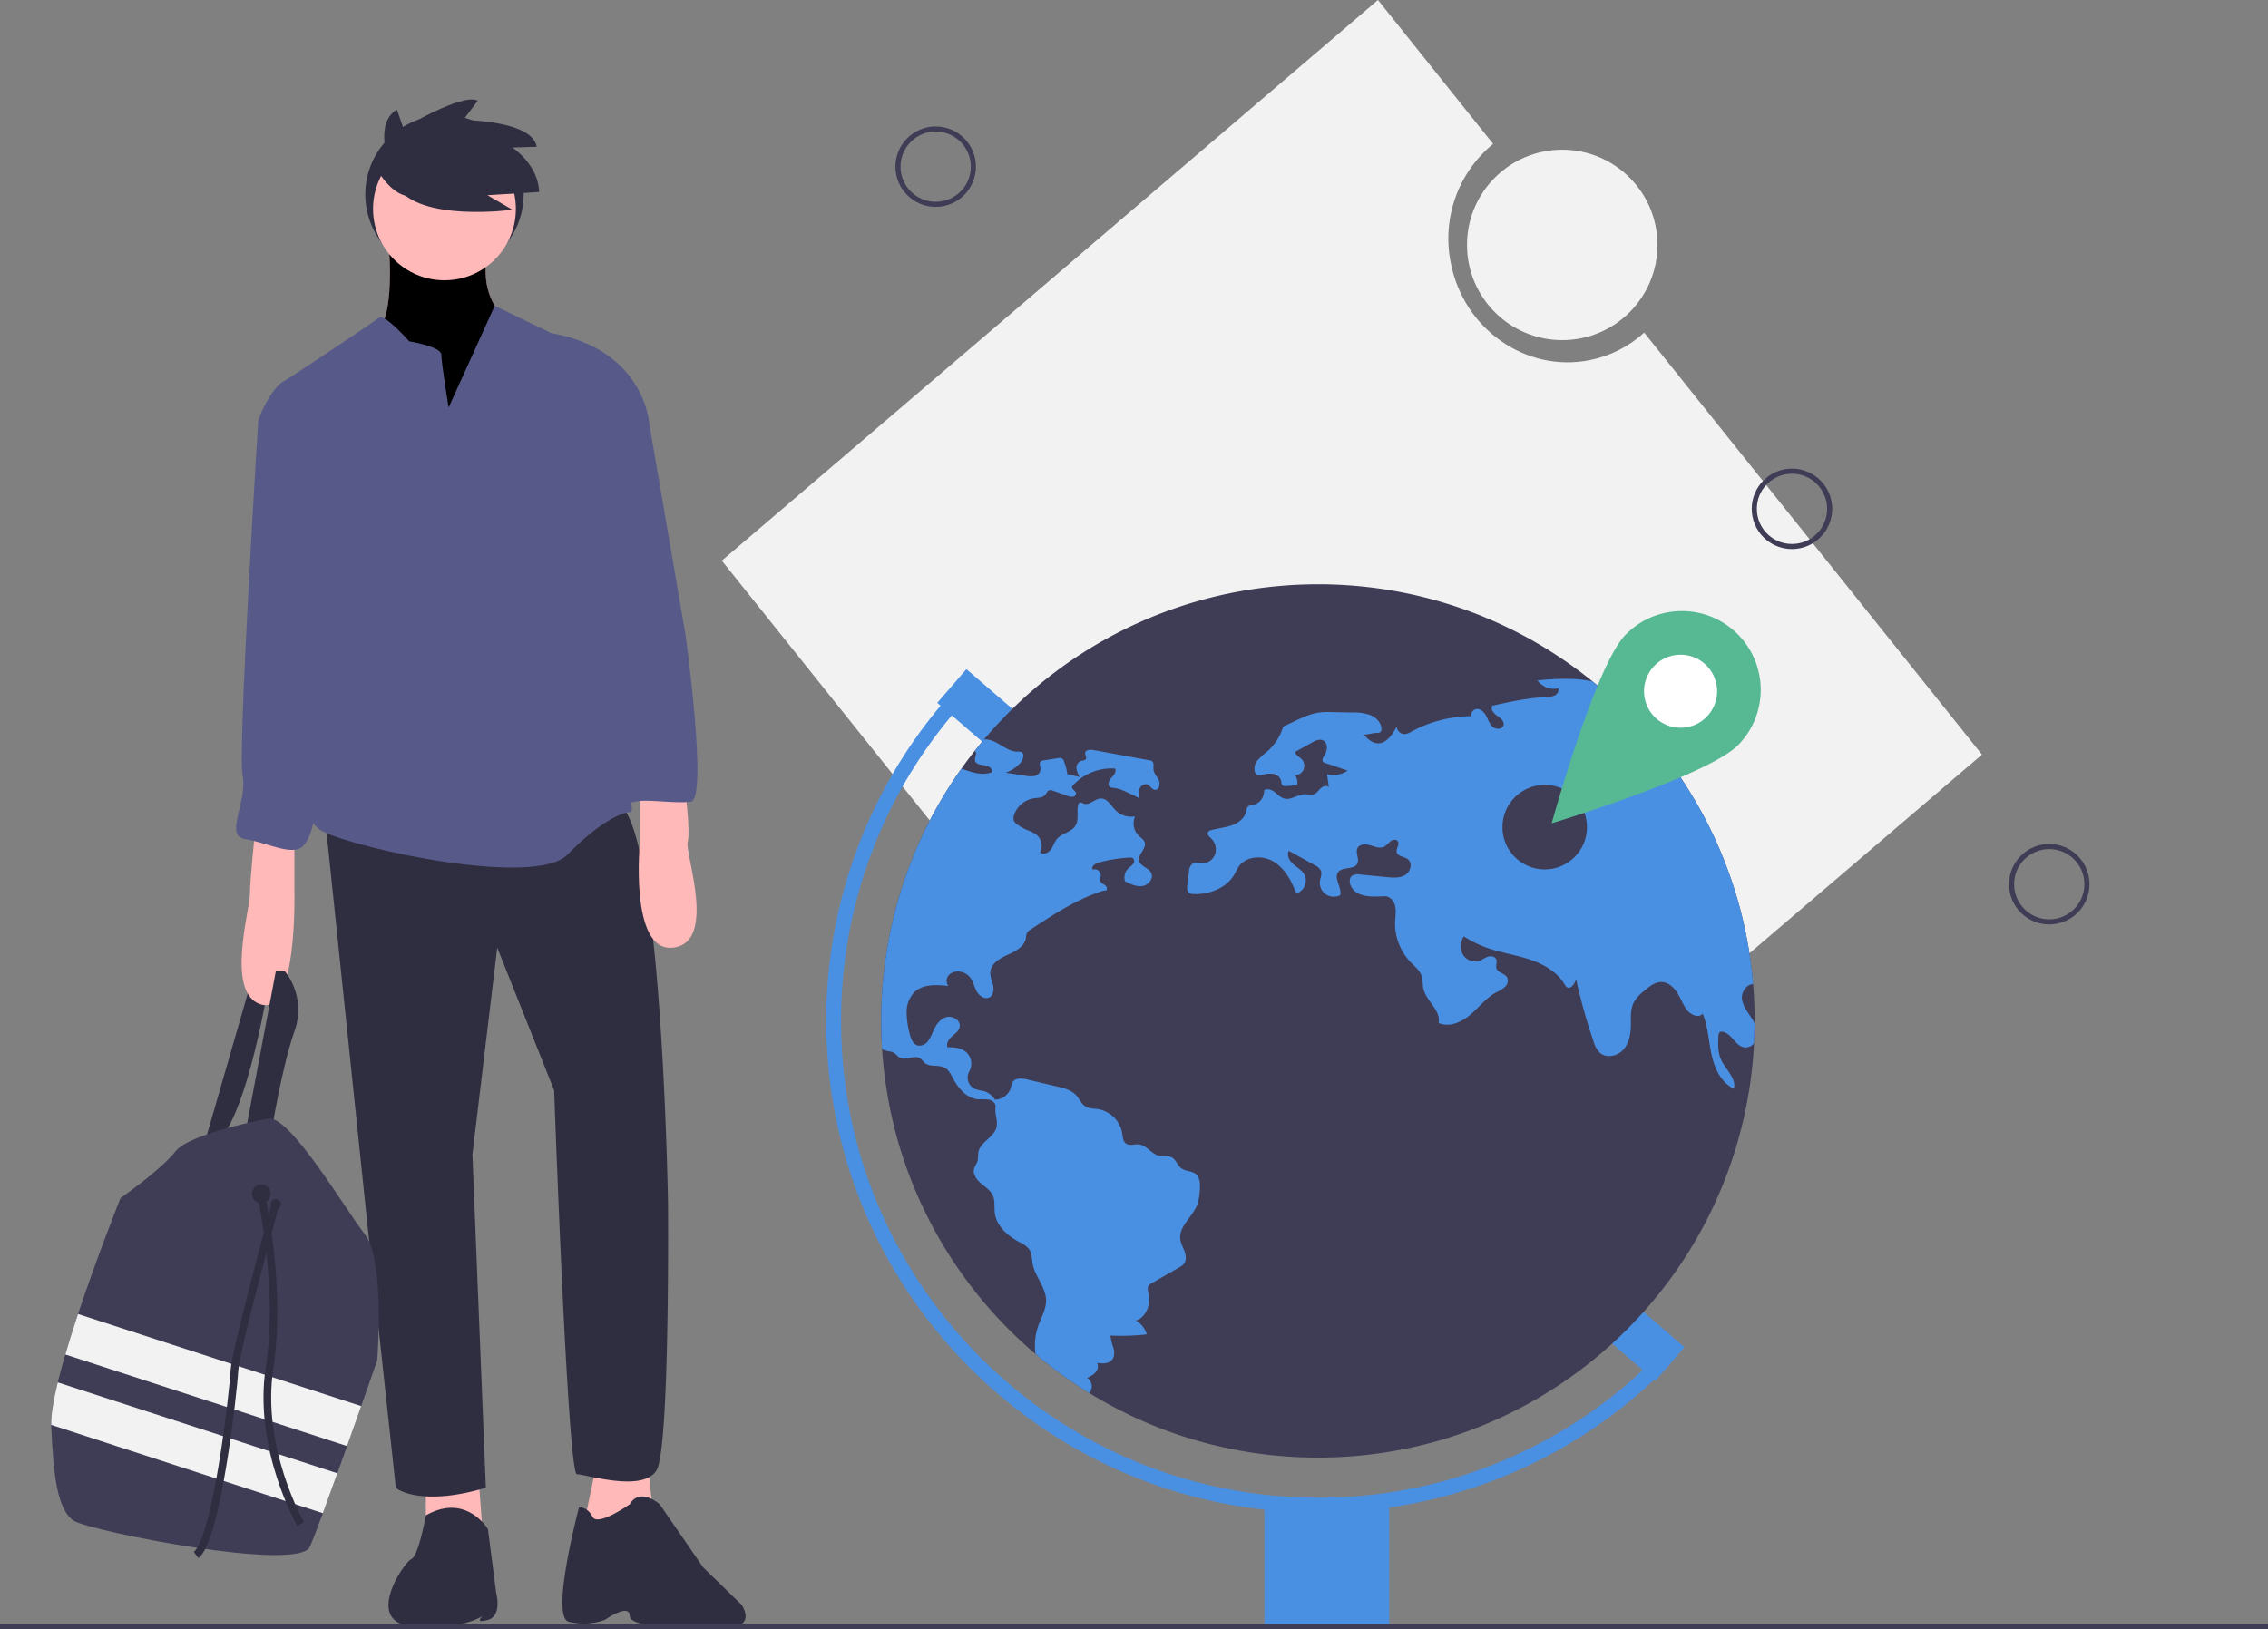 <svg xmlns="http://www.w3.org/2000/svg" xmlns:xlink="http://www.w3.org/1999/xlink" width="888" height="637.962" xmlns:v="https://vecta.io/nano"><rect width="100%" height="100%" fill="#808080" stroke="none"/><g fill="#2f2e41"><circle cx="174.023" cy="76.131" r="30.997"/><path d="M79.615 449.308l19.044-66.045 6.483 2.026s-7.699 49.433-19.854 61.993z"/></g><use xlink:href="#B" fill="#ffb9b9"/><use xlink:href="#B" opacity=".1"/><path d="M166.73 579.778v16.612l22.285 4.457-2.026-27.552-20.259 6.483zm66.856-6.483l-4.863 23.095 9.725 6.888 17.018-12.56-2.026-19.855-19.854 2.432z" fill="#ffb9b9"/><path d="M191.041 598.821s-8.509-14.383-24.311-5.368c0 0-2.836 15.903-5.673 17.118s-18.639 24.311 0 26.337 27.958-4.052 27.958-4.052-3.647 3.138 2.026 1.517 3.241-10.535 3.241-10.535zm55.51-9.724s-12.561 8.914-14.587 4.862-5.267-3.647-5.267-3.647-11.345 42.768-4.052 44.794a24.58 24.58 0 0 0 14.181-.733s9.724-6.81 9.724-1.543 27.147 4.888 38.493 4.483 5.267-8.914 5.267-8.914l-14.992-14.587-17.018-24.716s-7.699-6.888-11.75 0zm-119.529-271.07l17.018 163.29 10.94 101.297c1.621 1.621 12.156 6.888 35.251 0l-5.267-130.47 9.724-81.037 22.285 55.916s5.267 150.324 8.914 150.324 25.932 7.293 31.199-1.621 4.457-104.943 4.457-104.943-2.431-151.54-20.259-156.402-114.262 3.647-114.262 3.647z" fill="#2f2e41"/><circle cx="174.023" cy="81.804" r="27.958" fill="#ffb9b9"/><path d="M175.644 159.599s-2.836-17.423-2.836-20.664-12.561-5.267-12.561-5.267-9.724-10.94-11.75-9.319-32.82 22.285-37.682 25.122-10.13 14.992-9.724 15.802 25.527 53.485 25.527 53.485 10.94 32.415 3.241 49.433-17.423 50.648-3.241 57.536 83.063 21.88 95.624 8.914 21.475-16.613 24.716-16.613-13.371-56.321-9.724-61.588-1.621-38.087-1.621-38.087l18.639-52.269s-1.621-29.173-38.493-35.656l-22.058-10.695z" fill="#575a89"/><path d="M99.874 325.321s-2.026 19.449-2.026 25.122-9.724 38.898 4.457 42.95 12.966-44.165 12.966-44.165V324.51zm168.152-18.234s2.431 18.639 1.216 22.69 11.75 39.303-5.673 41.329-12.966-42.139-12.966-42.139v-21.88z" fill="#ffb9b9"/><path d="M96.227 442.825l11.75-62.399h3.647c5.183 6.682 6.561 15.562 3.647 23.501-4.862 13.776-8.914 38.898-8.914 38.898z" fill="#2f2e41"/><path d="M107.167 160.41l-6.078 4.862s-8.104 128.849-6.078 138.574-7.293 23.501.81 24.716 17.828 6.483 22.285 3.241 5.267-14.992 6.888-17.828 4.457-36.467 4.457-36.467 8.509-33.63 3.241-58.752l-10.13-50.648zm128.444-10.13l18.639 15.802 14.182 82.658s8.914 64.425 2.026 65.235-17.423-1.216-21.88 0-8.104-2.026-8.104-2.026l-4.862-26.337c0-.405-3.241-29.984-3.241-29.984l-4.052-33.225 6.078-36.467z" fill="#575a89"/><path d="M147.686 532.776l-6.264 17.865-5.543 15.665-3.801 10.652-5.669 15.628c-2.253 6.106-4.08 10.891-5.061 13.124-4.457 10.13-85.899-6.078-92.382-10.13s-8.104-17.828-8.914-37.277l-.008-.304c-.105-3.926.895-9.773 2.569-16.633.835-3.428 1.84-7.107 2.958-10.928 1.499-5.126 3.201-10.498 4.98-15.847 7.642-22.974 16.649-45.429 16.649-45.429s15.802-10.94 21.475-18.233 36.872-12.966 36.872-12.966c8.914.405 29.173 34.846 37.277 45.381s4.862 49.433 4.862 49.433z" fill="#3f3d56"/><g fill="#2f2e41"><circle cx="102.305" cy="467.541" r="3.647"/><circle cx="107.978" cy="471.593" r="2.026"/></g><path d="M141.422 550.641l-5.543 15.665-110.308-35.867c1.499-5.126 3.201-10.498 4.98-15.847zm-9.344 26.316l-5.669 15.628-106.365-34.587c-.105-3.926.895-9.773 2.569-16.633z" fill="#f2f2f2"/><g fill="none" stroke="#2f2e41" stroke-miterlimit="10" stroke-width="3"><path d="M102.305 468.351s8.104 35.656 3.241 67.261 12.156 61.183 12.156 61.183"/><path d="M107.978 471.188s-15.802 57.536-16.207 65.64-6.888 66.045-14.992 72.123"/></g><g fill="#2f2e41"><path d="M152.559 64.743s-6.328-16.454 2.848-21.833l2.531 7.278s23.099-13.923 29.111-10.758l-5.696 7.594s26.896 0 28.794 10.442l-9.493.316s10.126 6.645 10.442 17.403l-20.251 1.266 9.809 5.696s-36.705 5.063-45.565-9.493z"/><path d="M147.078 65.394s7.293 14.587 17.018 10.94 0-17.018 0-17.018l-6.483-3.241z"/></g><g fill="#f2f2f2"><path d="M776 295.514L643.75 130.25c-6.005 5.492-13.404 9.228-21.388 10.8-24.898 4.903-49.212-12.099-54.308-37.975-3.58-17.441 2.795-35.43 16.558-46.725L539.518 0 282.615 219.563l236.482 295.514z"/><circle cx="611.674" cy="95.915" r="37.284"/></g><path d="M366.977 275.246l11.408-13.202 38.433 33.209-11.408 13.202zm247.061 236.101l11.408-13.202 34.067 29.437-11.408 13.202z" fill="#4a90e2"/><path d="M687 399.81v1.024q-.035 3.856-.221 7.677c-4.604 90.51-79.026 161.708-169.651 162.3s-165.972-69.625-171.76-160.067q-.349-5.426-.349-10.934c-.061-35.415 10.93-69.967 31.441-98.837q2.46-3.49 5.118-6.851c1.221-1.559 2.478-3.083 3.746-4.595 60.042-71.13 165.944-81.179 238.293-22.613 2.059 1.663 4.083 3.385 6.06 5.141q2.373 2.111 4.664 4.315a170.53 170.53 0 0 1 52.065 109.062q.593 7.119.593 14.377z" fill="#3f3d56"/><g fill="#4a90e2"><path d="M516.01 592.32c-106.15 0-192.51-86.36-192.51-192.51a191.88 191.88 0 0 1 51.366-130.915l4.263 3.956a186.08 186.08 0 0 0-49.813 126.959c0 102.943 83.75 186.694 186.694 186.694a185.22 185.22 0 0 0 134.026-56.725l4.176 4.048A190.99 190.99 0 0 1 516.01 592.32z"/><path d="M495.072 588.249h48.854v48.854h-48.854zM381.579 294.122a.95.95 0 0 1 .233.14c.919.756-.233 2.21-.093 3.408.163 1.535 2.21 1.873 3.757 2.024 1.547.163 3.501 1.407 2.768 2.78-3.885 1.338-7.817.023-11.783-1.501-20.511 28.871-31.503 63.422-31.441 98.837q0 5.514.349 10.934a4.42 4.42 0 0 0 1.059.57c1.163.442 2.513.361 3.583.989.849.5 1.419 1.384 2.268 1.849 2.431 1.326 5.804-1.221 8.073.361a20.82 20.82 0 0 1 1.663 1.698c2.094 1.815 5.537.593 7.956 1.954 1.559.872 2.361 2.617 3.199 4.199 2.082 3.955 5.455 7.84 9.91 8.154a26.69 26.69 0 0 1 4.211.14c1.373.314 2.722 1.512 2.501 2.896-.384 2.385.791 4.99.477 7.375-.57 4.362-6.747 6.27-7.27 10.632-.002.96-.056 1.919-.163 2.873-.279 1.14-1.14 2.07-1.442 3.21-.582 2.152.965 4.304 2.652 5.746 1.698 1.454 3.722 2.71 4.653 4.734.977 2.152.5 4.653.814 6.991.698 5.106 5.106 8.887 9.643 11.33a10.07 10.07 0 0 1 3.769 2.745c1.163 1.687 1.047 3.908 1.442 5.921.954 4.92 5.095 8.98 5.211 13.993.081 3.571-1.896 6.805-3.082 10.166a23.46 23.46 0 0 0-1.059 10.981 171.81 171.81 0 0 0 21.089 15.296c.403-.595.698-1.257.872-1.954.288-1.579-.43-3.171-1.803-4.001a9.56 9.56 0 0 0 3.338-2.14c.957-.984 1.199-2.461.605-3.699 2.047.256 4.478.384 5.828-1.186 1.082-1.256 1.012-3.141.582-4.734a19.48 19.48 0 0 1-1.163-4.816c4.743.231 9.497.071 14.214-.477a9.23 9.23 0 0 0-4.327-5.421c2.14-.361 4.083-2.92 4.757-4.978a12.68 12.68 0 0 0 .093-6.432 3.42 3.42 0 0 1-.07-1.675c.344-.738.949-1.322 1.698-1.64q5.304-3.053 10.608-6.095a6.38 6.38 0 0 0 1.698-1.245c1.105-1.314.942-3.28.372-4.897s-1.477-3.141-1.698-4.839c-.651-5.083 4.792-8.736 6.63-13.528a20.32 20.32 0 0 0 1-5.921c.151-2.164.163-4.664-1.489-6.049-1.594-1.338-4.071-1.035-5.735-2.28-1.524-1.14-2.047-3.338-3.711-4.257-1.512-.837-3.397-.302-5.083-.698-2.955-.686-4.816-4.094-7.84-4.409-1.698-.186-3.629.651-5.025-.337-1.233-.884-1.28-2.64-1.512-4.129-.846-4.75-4.558-8.471-9.306-9.329-1.756-.279-3.664-.174-5.165-1.14-1.512-.977-2.198-2.803-3.397-4.164-1.908-2.175-4.932-2.955-7.759-3.618q-5.758-1.343-11.504-2.699c-2.036-.489-4.664-.744-5.769 1.047a7.87 7.87 0 0 0-.675 2.152 6.67 6.67 0 0 1-6.258 4.699c-.962-1.642-2.52-2.851-4.35-3.373a27.45 27.45 0 0 1-3.536-.837c-1.223-.599-2.146-1.676-2.551-2.976s-.256-2.71.41-3.898c1.356-2.426.922-5.46-1.059-7.41-1.954-1.756-4.781-2.187-7.41-2.012-.686-1.501.465-3.187 1.698-4.281 1.245-1.082 2.745-2.152 3.013-3.78.43-2.559-2.838-4.502-5.316-3.746-2.478.768-4.06 3.176-5.106 5.548-.508 1.4-1.2 2.726-2.059 3.943a4.04 4.04 0 0 1-3.908 1.605c-2.047-.523-2.827-2.955-3.28-5.002-.727-2.736-1.094-5.556-1.093-8.387a10.95 10.95 0 0 1 3.164-7.631c3.385-3.117 8.596-2.815 13.167-2.315-1.013-1.351-.864-3.245.349-4.42 1.242-1.103 2.949-1.521 4.56-1.117 1.378.285 2.62 1.027 3.524 2.105 1.303 1.582 1.675 3.734 2.652 5.525.989 1.803 3.199 3.338 5.002 2.373 1.57-.838 1.815-3.001 1.431-4.734-.395-1.722-1.221-3.408-1.082-5.176.268-3.362 3.769-5.397 6.851-6.781s6.607-3.257 7.096-6.607a6.19 6.19 0 0 1 .372-1.908 3.73 3.73 0 0 1 1.384-1.303c8.992-5.944 18.146-11.969 28.429-15.215.535-.174.593.012 1.14-.116.768-.442.256-1.663-.477-2.152s-1.71-.872-1.896-1.733c-.128-.628.244-1.256.337-1.896.049-.785-.294-1.543-.917-2.023s-1.443-.62-2.189-.373c-.826-1.093.803-2.361 2.129-2.734a58.14 58.14 0 0 1 12.155-1.977 2.16 2.16 0 0 1 1.384.233c.628.606.673 1.596.105 2.257a12.74 12.74 0 0 1-1.849 1.687 5.08 5.08 0 0 0-1.326 5.106c2.152 1.093 4.478 2.222 6.863 1.838 2.373-.384 4.478-3.059 3.362-5.188-1.035-1.989-4.164-2.443-4.699-4.618-.628-2.547 2.978-4.816 2.164-7.305-.349-1.093-1.442-1.745-2.28-2.524a6.88 6.88 0 0 1-1.501-7.607 8.67 8.67 0 0 1-7.584-2.373c-1.815-1.826-3.257-4.723-5.839-4.63-2.361.07-4.397 2.827-6.607 1.989-.547-.209-1.117-.628-1.64-.384-.35.225-.577.598-.616 1.012-.558 2.687.407 5.746-1.059 8.073-1.594 2.524-5.281 2.873-7.212 5.153-1.047 1.233-1.454 2.896-2.419 4.199s-3.001 2.14-4.164 1c1.173-2.405.526-5.302-1.559-6.979a14.99 14.99 0 0 0-3.443-1.675c-1.357-.573-2.648-1.29-3.85-2.14-.599-.365-1.086-.888-1.407-1.512a3.48 3.48 0 0 1 .093-2.396c1.2-3.424 4.195-5.903 7.782-6.444 1.535-.209 3.327-.14 4.35-1.314.535-.616.814-1.559 1.605-1.803a2.34 2.34 0 0 1 1.477.174l5.746 2.024c.64.294 1.347.41 2.047.337.72-.093 1.245-.729 1.198-1.454-.186-.954-1.652-1.407-1.512-2.373a1.51 1.51 0 0 1 .477-.814c4.201-4.468 10.177-6.827 16.296-6.433.721 1.198-.419 2.606-1.384 3.618-.954 1.024-1.722 2.838-.558 3.618a3.07 3.07 0 0 0 1.524.349 13.29 13.29 0 0 1 4.071 1.233 77.46 77.46 0 0 1 5.851 2.838 7.37 7.37 0 0 1 .14-3.769 2.56 2.56 0 0 1 3.024-1.64c1.14.442 1.722 1.954 2.943 2.094 1.617.186 2.257-2.21 1.582-3.699s-2.024-2.722-2.129-4.362c-.081-1.093.337-2.454-.535-3.117-.31-.205-.665-.333-1.035-.372q-10.957-2.007-21.926-4.025c-1.303-.244-3.176-.058-3.234 1.256-.035.744.628 1.477.337 2.152-.314.721-1.338.663-2.082.919-1.149.521-1.814 1.741-1.628 2.989a8.15 8.15 0 0 0 1.373 3.362c-1.431-.593-3.583-.698-5.013-1.303a19.28 19.28 0 0 0-1.256-4.827c-.072-.499-.362-.94-.791-1.205s-.953-.326-1.431-.168l-5.653.861c-.473.022-.926.198-1.291.5-.733.779-.012 2.024-.035 3.094a2.9 2.9 0 0 1-2.245 2.501 8.46 8.46 0 0 1-3.583-.047l-7.91-1.221a12.96 12.96 0 0 0 5.979-4.001c1.047-1.233 1.605-3.536.093-4.118a3.61 3.61 0 0 0-1.373-.105c-3.583.023-6.409-2.966-9.759-4.234a9.59 9.59 0 0 0-3.292-.605zm305.2 114.389a4.2 4.2 0 0 1-3.559 1.687c-3.641-.314-5.176-5.56-8.782-6.153-.319-.082-.657-.049-.954.093-.535.291-.628 1.012-.663 1.617-.151 3.001-.279 6.118.896 8.887 1.71 4.048 6.142 7.444 5.211 11.737-5.002-2.315-7.607-7.933-8.782-13.319-1.186-5.386-1.373-11.039-3.49-16.134-1.617 2.059-4.99.361-6.456-1.803-1.396-2.047-2.257-4.42-3.606-6.502-1.349-2.07-3.42-3.932-5.886-4.048-2.594-.116-4.851 1.663-6.828 3.35a15.8 15.8 0 0 0-4.246 4.723c-1.384 2.792-1.024 6.072-1.093 9.178-.07 3.35-.779 6.898-3.071 9.364-2.292 2.454-6.514 3.315-9.038 1.093-1.22-1.272-2.09-2.839-2.524-4.548a221.32 221.32 0 0 1-6.84-24.404c-.419 1.884-2.082 4.315-3.664 3.21a3.28 3.28 0 0 1-.838-1.093c-2.955-4.99-8.41-7.991-13.935-9.794-5.514-1.791-11.318-2.629-16.773-4.606-3.059-1.111-5.982-2.567-8.712-4.339a6.86 6.86 0 0 0-.419 7.002 5.61 5.61 0 0 0 6.305 2.64c1.21-.395 2.233-1.233 3.431-1.652 1.198-.407 2.815-.209 3.338.954.512 1.105-.256 2.443.128 3.606.57 1.756 3.234 1.896 4.164 3.501a3.24 3.24 0 0 1-.872 3.746 15.71 15.71 0 0 1-3.513 2.164c-3.908 2.175-6.688 5.886-10.108 8.771-3.42 2.896-8.247 5.002-12.318 3.152.965-4.92-4.885-8.526-5.967-13.423-.361-1.617-.174-3.327-.675-4.897-.733-2.28-2.757-3.839-4.409-5.56-4.054-4.27-6.214-9.994-5.99-15.878.093-2.024.465-4.083 0-6.06-.454-1.966-2.094-3.873-4.118-3.792-4.618.209-10.446.558-12.865-3.385-.872-1.407-1.245-3.466.012-4.548a4.39 4.39 0 0 1 3.338-.57l10.422 1.024c2.431.233 5.06.43 7.154-.837s3.001-4.653 1.059-6.153c-1.407-1.093-3.943-1.035-4.362-2.768-.337-1.454 1.268-3.094.395-4.315-.616-.861-2.012-.628-2.861.023a18.68 18.68 0 0 1-2.408 2.105c-1.663.861-3.641.035-5.432-.523s-4.188-.605-5.048 1.059c-.977 1.849.849 4.292-.105 6.153-1.28 2.454-5.583 1.059-7.375 3.176-2.047 2.419 1.396 6.049.71 9.143a5.7 5.7 0 0 1-5.618-.314 5.44 5.44 0 0 1-2.35-5.072c.163-1.396.896-2.827.407-4.141a4.83 4.83 0 0 0-2.454-2.245q-5.06-2.809-10.12-5.595c-.942 1.745.244 3.897 1.733 5.211 1.477 1.303 3.338 2.291 4.315 4.013 1.284 2.477.418 5.525-1.977 6.956-.296.203-.665.267-1.012.174a1.4 1.4 0 0 1-.651-.872c-1.78-4.571-4.467-9.073-8.747-11.458-4.292-2.396-10.446-1.896-13.26 2.117-.663.954-1.117 2.047-1.698 3.059-3.082 5.362-9.713 7.898-15.901 7.735-.605.039-1.208-.103-1.733-.407-1-.686-.954-2.152-.803-3.362l.651-5.118a4.1 4.1 0 0 1 1.128-2.803c1.152-.907 2.803-.337 4.269-.361a5.38 5.38 0 0 0 4.897-3.78 6.08 6.08 0 0 0-1.698-6.049c-.663-.628-1.559-1.419-1.21-2.268.287-.473.768-.797 1.314-.884 2.617-.756 5.397-.954 7.968-1.861 2.582-.896 5.083-2.734 5.7-5.397.186-.814.268-1.803 1-2.21a3.24 3.24 0 0 1 1.163-.233 5.66 5.66 0 0 0 4.851-5.897c1.233-.861 2.966-.221 4.164.698 1.186.919 2.245 2.129 3.699 2.524 2.71.744 5.327-1.663 8.142-1.675 1.186 0 2.408.419 3.513.012 1.128-.407 1.803-1.524 2.664-2.35.872-.837 2.385-1.338 3.187-.442l-.686-5.037a9.9 9.9 0 0 0 8.061-1.466l-8.782-2.966a1.9 1.9 0 0 1-.826-.442c-.64-.686 0-1.756.512-2.536 1.245-1.873 1.454-4.955-.593-5.886-1.396-.64-2.989.128-4.327.872l-6.421 3.571c-.198 1.221 1.291 1.919 2.21 2.734 1.146 1.017 1.549 2.634 1.013 4.069a3.71 3.71 0 0 1-3.432 2.41c.854 1.115 1.157 2.556.826 3.92l-4.315.314c-.484.096-.986-.004-1.396-.279-.465-.407-.395-1.128-.512-1.733-.392-1.479-1.645-2.571-3.164-2.757a10.92 10.92 0 0 0-4.409.407c-.62.218-1.299.202-1.908-.047-.345-.228-.607-.563-.744-.954-.515-1.622-.144-3.396.977-4.676a26.79 26.79 0 0 1 3.676-3.385 21.43 21.43 0 0 0 6.386-9.887c2.373-1 4.827-2.35 7.212-3.35a28.81 28.81 0 0 1 5.99-2.012 28.31 28.31 0 0 1 5.874-.279l8.038.151c2.388-.1 4.774.243 7.037 1.012 2.198.907 4.141 2.873 4.292 5.246a1.61 1.61 0 0 1-.523 1.477 1.89 1.89 0 0 1-1.012.233c-2.222.07-3.164.628-5.386.71 1.407 1.501 2.989 3.082 5.037 3.35 3.606.465 6.2-3.269 7.863-6.514.124 1.718 1.595 3.024 3.315 2.943a6.69 6.69 0 0 0 2.501-.977 49.19 49.19 0 0 1 23.322-6.025 2.51 2.51 0 0 1 1.919-2.768c1.663-.326 3.152 1.105 3.955 2.594.791 1.489 1.291 3.21 2.571 4.327 1.268 1.117 3.722 1.059 4.222-.547.489-1.547-1.128-2.873-2.466-3.792-1.349-.907-2.757-2.594-1.849-3.943 6.84-1.524 13.737-3.036 20.751-3.338a8.83 8.83 0 0 0 3.49-.605c1.13-.479 1.798-1.657 1.628-2.873a7.93 7.93 0 0 1-8.259-3.117c7.2-.593 14.738-1.117 21.659.5l6.06 5.141c-1.152 1.198-2.687 2.326-1.849 3.524a2.58 2.58 0 0 0 2.129.733l4.385.058a170.53 170.53 0 0 1 52.065 109.062c-2.443-.093-4.688 3.001-4.374 5.7.372 3.129 2.629 5.642 4.246 8.34a12.71 12.71 0 0 1 .721 1.361z"/></g><g fill="none" stroke="#3f3d56" stroke-width="2"><path stroke-miterlimit="10" d="M0 636.962h888"/><circle cx="366.352" cy="65.27" r="14.756"/><circle cx="802.352" cy="346.27" r="14.756"/><circle cx="701.619" cy="199.27" r="14.756"/></g><circle cx="604.808" cy="323.921" r="16.559" fill="#3f3d56"/><circle cx="657.999" cy="270.697" r="21.828" fill="#fff"/><path d="M680.074 248.069c-12.2-11.901-31.738-11.659-43.639.54s-28.893 73.811-28.893 73.811 61.171-18.512 73.073-30.712 11.659-31.738-.54-43.639zm-32.061 32.865a14.3 14.3 0 0 1 9.809-24.537 14.3 14.3 0 0 1 10.414 24.286c-5.515 5.654-14.569 5.766-20.223.25z" fill="#57b894"/><defs ><path id="B" d="M152.143 94.77s2.431 25.932-3.241 33.225 3.647 21.475 3.647 21.475l17.018 20.259 25.122-11.345 3.647-21.07-2.431-14.587s-8.509-8.509-4.862-23.906-38.898-4.052-38.898-4.052z"/></defs></svg>
